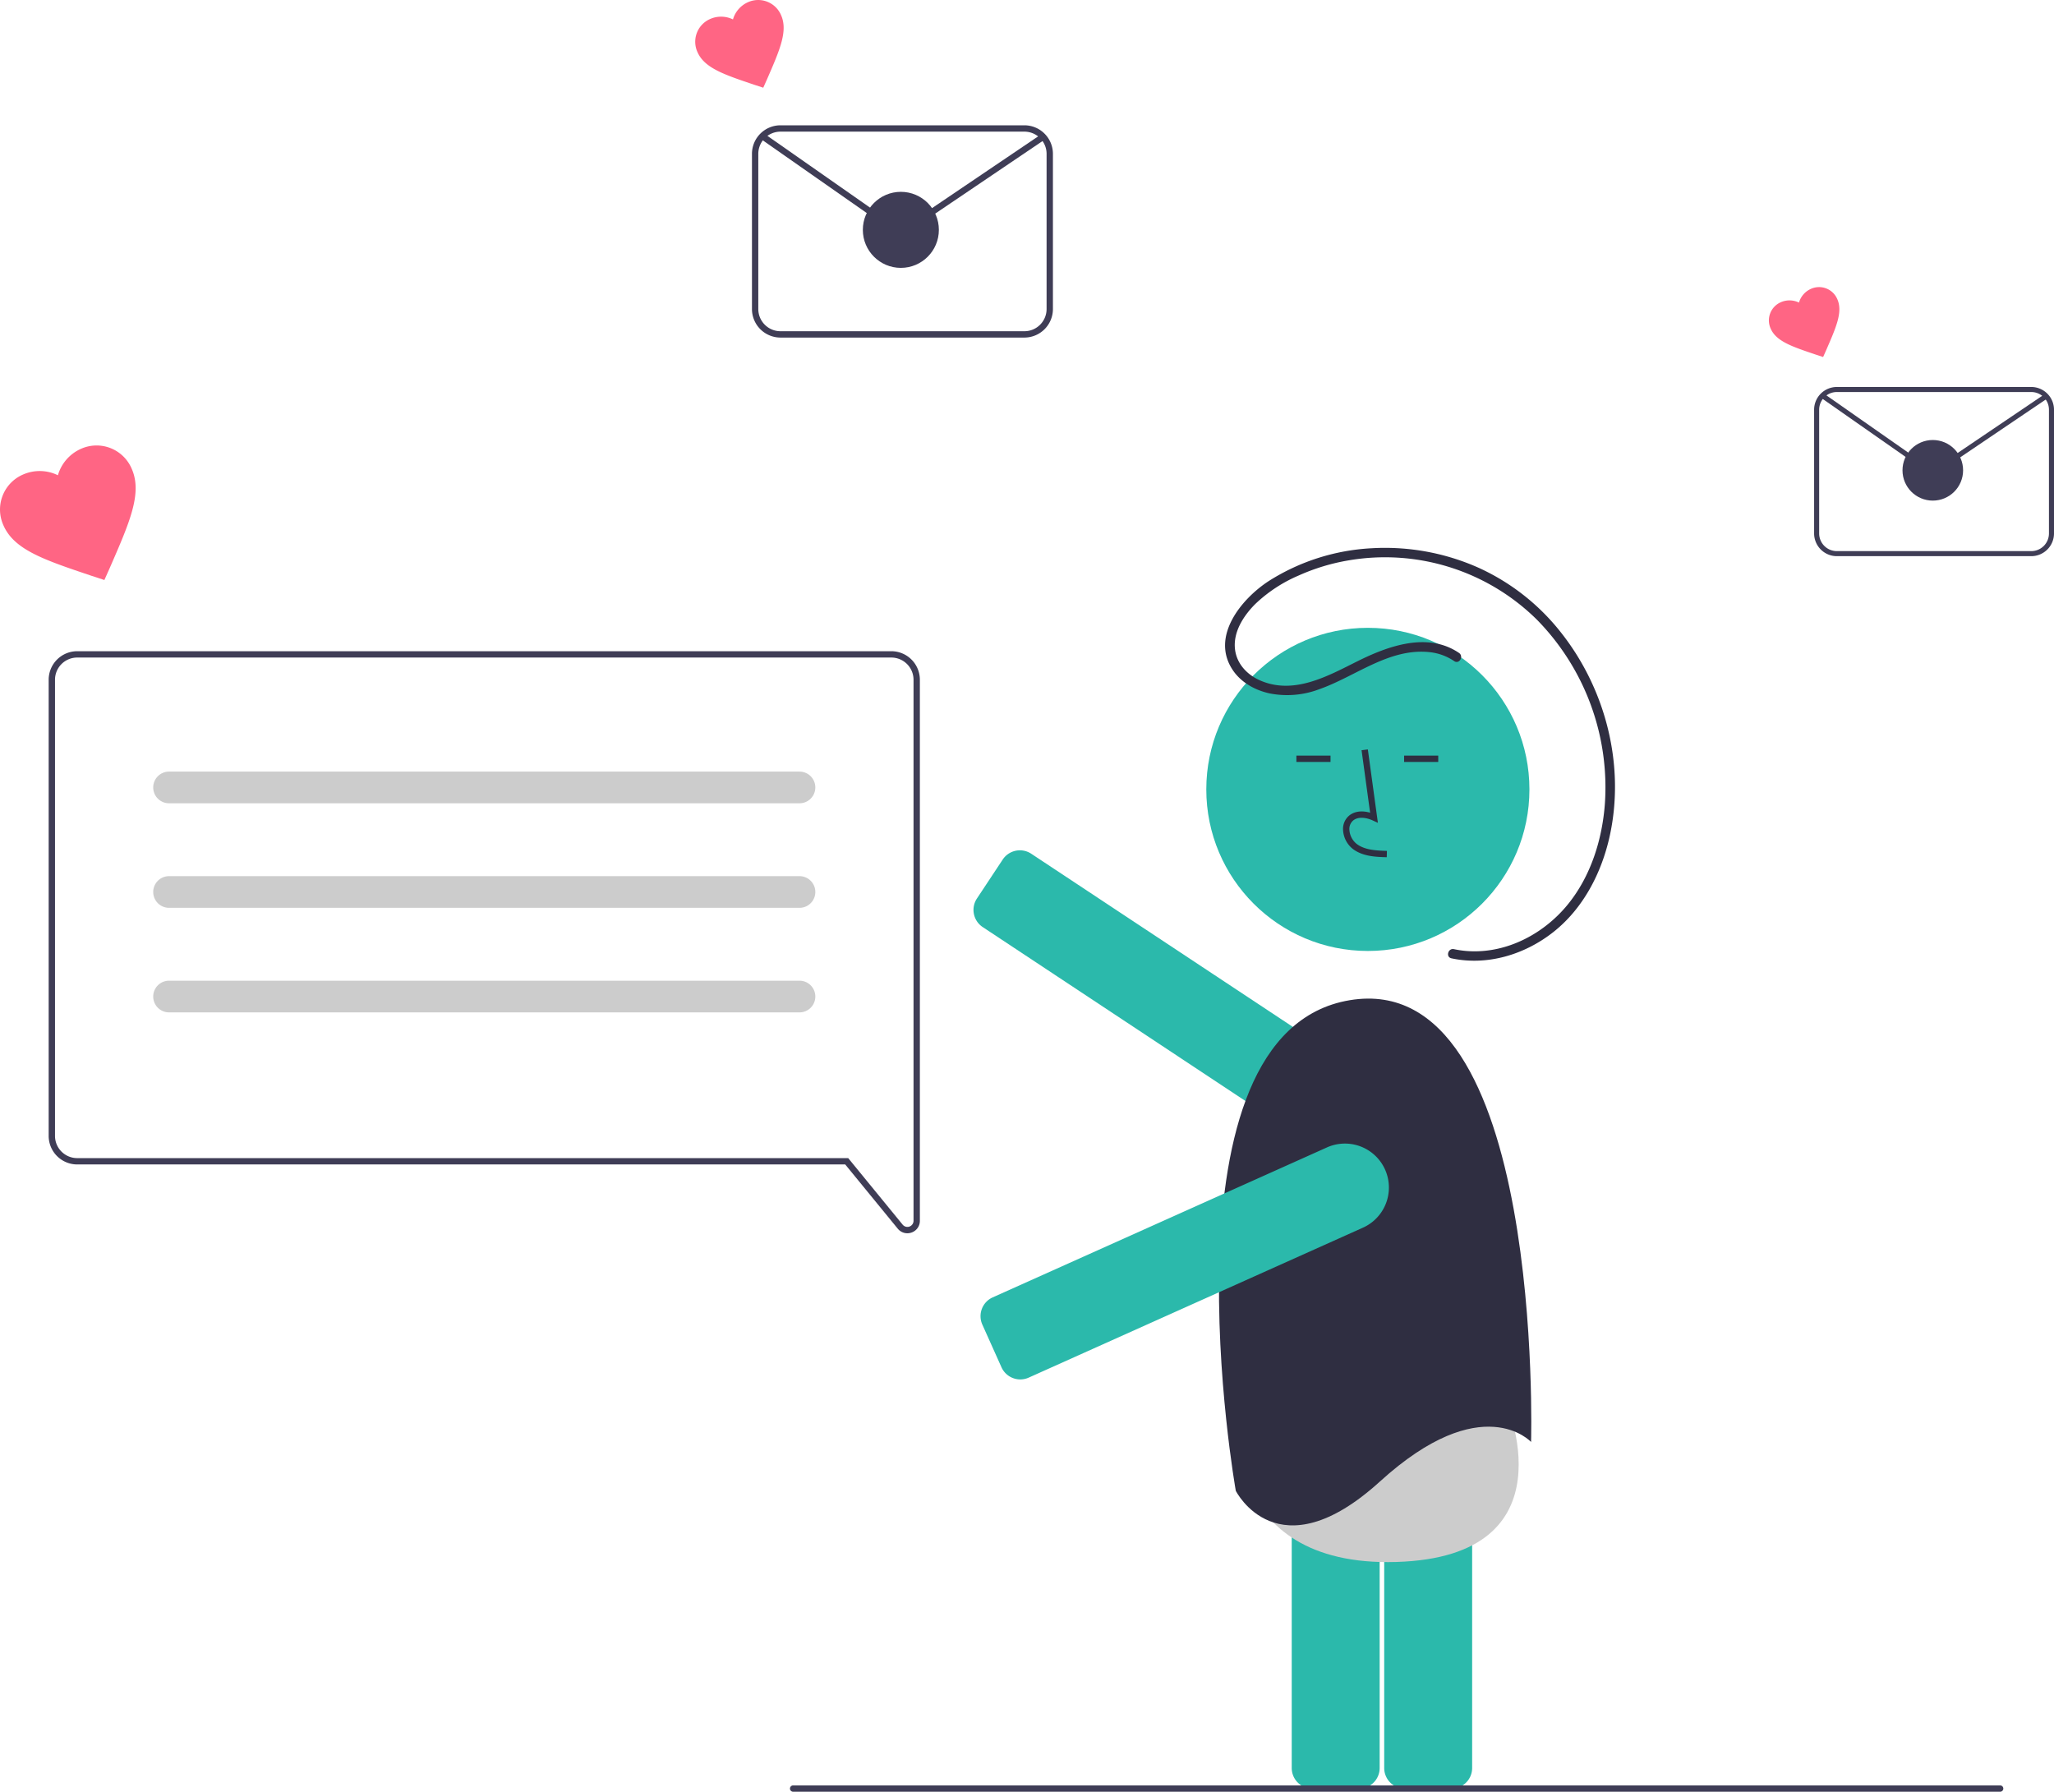 <svg id="ac33626a-2938-499a-b032-3bfb81d32eb1" data-name="Layer 1" xmlns="http://www.w3.org/2000/svg" width="648.363" height="565.551" viewBox="0 0 648.363 565.551"><path d="M734.013,731.785H719.254a6.507,6.507,0,0,1-6.5-6.5V602.271a6.507,6.507,0,0,1,6.5-6.5h14.76a6.507,6.507,0,0,1,6.5,6.5V725.285A6.507,6.507,0,0,1,734.013,731.785Z" transform="translate(-275.818 -167.225)" fill="#2bb9ab"/><path d="M704.821,731.785H690.062a6.507,6.507,0,0,1-6.5-6.5V602.271a6.507,6.507,0,0,1,6.5-6.5h14.76a6.507,6.507,0,0,1,6.5,6.5V725.285A6.507,6.507,0,0,1,704.821,731.785Z" transform="translate(-275.818 -167.225)" fill="#2bb9ab"/><path d="M665.896,611.808s-5.576,50.144,50.719,48.441,34.393-50.975,34.393-50.975-11.765-9.245-41.503-.304S665.896,611.808,665.896,611.808Z" transform="translate(-275.818 -167.225)" fill="#ccc"/><path d="M690.088,525.971a13.8,13.8,0,0,1-7.639-2.301l-96.428-63.82a6.507,6.507,0,0,1-1.833-9.008l8.146-12.308a6.5,6.5,0,0,1,9.008-1.833l96.428,63.82a13.877,13.877,0,0,1-7.682,25.45Z" transform="translate(-275.818 -167.225)" fill="#2bb9ab"/><circle cx="431.778" cy="249.167" r="51" fill="#2bb9ab"/><path d="M713.559,437.801c-3.306-.092-7.42-.207-10.59-2.522a8.133,8.133,0,0,1-3.2-6.073,5.471,5.471,0,0,1,1.86-4.493c1.656-1.399,4.073-1.727,6.678-.961l-2.699-19.726,1.981-.271,3.173,23.19-1.655-.759c-1.918-.88-4.552-1.328-6.188.055a3.515,3.515,0,0,0-1.153,2.896,6.147,6.147,0,0,0,2.381,4.528c2.467,1.802,5.746,2.034,9.466,2.138Z" transform="translate(-275.818 -167.225)" fill="#2f2e41"/><rect x="409.219" y="238.503" width="10.772" height="2" fill="#2f2e41"/><rect x="443.219" y="238.503" width="10.772" height="2" fill="#2f2e41"/><path d="M759.113,622.372s4.403-149.715-57.244-139.44-35.961,154.852-35.961,154.852,13.21,26.42,45.502-2.936S759.113,622.372,759.113,622.372Z" transform="translate(-275.818 -167.225)" fill="#2f2e41"/><path d="M597.884,602.63a6.51,6.51,0,0,1-5.941-3.839l-6.041-13.467a6.499,6.499,0,0,1,3.27-8.591l105.505-47.33a13.879,13.879,0,1,1,11.362,25.327L600.535,602.061A6.464,6.464,0,0,1,597.884,602.63Z" transform="translate(-275.818 -167.225)" fill="#2bb9ab"/><path d="M736.362,373.315c-9.923-6.738-22.448-2.161-32.09,2.648-9.364,4.67-19.917,10.612-30.512,6.113-4.138-1.757-7.501-5.193-8.086-9.79-.696-5.477,2.615-10.604,6.299-14.327a45.878,45.878,0,0,1,13.765-9.072,64.335,64.335,0,0,1,15.668-4.764,68.191,68.191,0,0,1,59.581,18.731,75.548,75.548,0,0,1,21.425,58.072c-.843,11.345-4.466,22.914-11.735,31.82-6.82,8.356-17.033,14.231-27.933,14.721a31.335,31.335,0,0,1-7.962-.647c-1.883-.402-2.688,2.49-.798,2.893,11.353,2.421,23.113-1.176,32.117-8.258,9.478-7.456,15.294-18.742,17.844-30.372,4.88-22.255-1.233-46.205-15.242-64.022a69.796,69.796,0,0,0-26.118-20.609,72.508,72.508,0,0,0-33.692-6.182,67.104,67.104,0,0,0-32.479,10.291c-8.731,5.642-18.57,17.603-11.45,28.185,2.663,3.957,7.083,6.368,11.672,7.358a28.651,28.651,0,0,0,15.724-1.37c11.406-4.028,21.956-13.028,34.723-11.664a16.931,16.931,0,0,1,7.765,2.834c1.601,1.087,3.104-1.511,1.514-2.59Z" transform="translate(-275.818 -167.225)" fill="#2f2e41"/><path d="M562.226,556.496a3.892,3.892,0,0,1-3.023-1.449l-16.586-20.272H300.182a9.01,9.01,0,0,1-9-9v-144a9.01,9.01,0,0,1,9-9h257a9.01,9.01,0,0,1,9,9V552.556a3.893,3.893,0,0,1-2.611,3.705A3.986,3.986,0,0,1,562.226,556.496ZM300.182,374.775a7.008,7.008,0,0,0-7,7v144a7.008,7.008,0,0,0,7,7H543.565l17.186,21.005a1.934,1.934,0,0,0,3.431-1.225V381.775a7.008,7.008,0,0,0-7-7Z" transform="translate(-275.818 -167.225)" fill="#3f3d56"/><path d="M528.182,420.775h-199a5,5,0,0,1,0-10h199a5,5,0,0,1,0,10Z" transform="translate(-275.818 -167.225)" fill="#ccc"/><path d="M528.182,453.775h-199a5,5,0,0,1,0-10h199a5,5,0,0,1,0,10Z" transform="translate(-275.818 -167.225)" fill="#ccc"/><path d="M528.182,486.775h-199a5,5,0,0,1,0-10h199a5,5,0,0,1,0,10Z" transform="translate(-275.818 -167.225)" fill="#ccc"/><path d="M308.766,350.302l-4.107-1.345c-14.658-4.942-24.287-8.098-27.717-15.829a12.033,12.033,0,0,1,5.84-15.983q.158-.074.319-.143a13.089,13.089,0,0,1,10.997.235,13.088,13.088,0,0,1,7.205-8.311A12.033,12.033,0,0,1,317.25,314.864q.073.159.141.319c3.43,7.731-.693,16.988-6.865,31.171Z" transform="translate(-275.818 -167.225)" fill="#ff6584"/><path d="M516.749,194.911l-2.677-.877c-9.556-3.222-15.833-5.279-18.07-10.319a7.844,7.844,0,0,1,3.807-10.42q.103-.048.208-.093a8.533,8.533,0,0,1,7.169.154,8.533,8.533,0,0,1,4.697-5.418,7.844,7.844,0,0,1,10.397,3.87q.047.103.092.208c2.236,5.04-.452,11.075-4.476,20.322Z" transform="translate(-275.818 -167.225)" fill="#ff6584"/><path d="M599.182,273.775h-77a9.01,9.01,0,0,1-9-9v-49a9.01,9.01,0,0,1,9-9h77a9.01,9.01,0,0,1,9,9v49A9.01,9.01,0,0,1,599.182,273.775Zm-77-65a7.008,7.008,0,0,0-7,7v49a7.008,7.008,0,0,0,7,7h77a7.008,7.008,0,0,0,7-7v-49a7.008,7.008,0,0,0-7-7Z" transform="translate(-275.818 -167.225)" fill="#3f3d56"/><path d="M560.269,239.833a10.04,10.04,0,0,1-5.756-1.8l-38.637-27.013,1.146-1.639,38.637,27.013a8.089,8.089,0,0,0,9.113.071l39.775-26.891,1.12,1.657-39.775,26.891A10.039,10.039,0,0,1,560.269,239.833Z" transform="translate(-275.818 -167.225)" fill="#3f3d56"/><circle cx="284.363" cy="72.551" r="12" fill="#3f3d56"/><path d="M851.303,279.914l-2.134-.699c-7.617-2.568-12.621-4.208-14.403-8.225a6.253,6.253,0,0,1,3.035-8.305q.082-.038.166-.074a6.801,6.801,0,0,1,5.714.122,6.801,6.801,0,0,1,3.744-4.319,6.253,6.253,0,0,1,8.287,3.085q.038.082.073.166c1.782,4.018-.36,8.828-3.568,16.198Z" transform="translate(-275.818 -167.225)" fill="#ff6584"/><path d="M917.008,342.775H855.633a7.182,7.182,0,0,1-7.174-7.174V296.545a7.182,7.182,0,0,1,7.174-7.174H917.008a7.182,7.182,0,0,1,7.174,7.174v39.057A7.182,7.182,0,0,1,917.008,342.775Zm-61.375-51.81a5.586,5.586,0,0,0-5.58,5.58v39.057a5.586,5.586,0,0,0,5.58,5.58H917.008a5.586,5.586,0,0,0,5.58-5.58V296.545a5.586,5.586,0,0,0-5.58-5.58Z" transform="translate(-275.818 -167.225)" fill="#3f3d56"/><path d="M885.992,315.72a8.003,8.003,0,0,1-4.588-1.435L850.607,292.754l.913-1.306,30.797,21.532a6.448,6.448,0,0,0,7.263.057l31.703-21.434.893,1.321-31.703,21.434A8.002,8.002,0,0,1,885.992,315.72Z" transform="translate(-275.818 -167.225)" fill="#3f3d56"/><circle cx="610.104" cy="148.45" r="9.565" fill="#3f3d56"/><path d="M907.182,732.775h-381a1,1,0,0,1,0-2h381a1,1,0,0,1,0,2Z" transform="translate(-275.818 -167.225)" fill="#3f3d56"/></svg>
